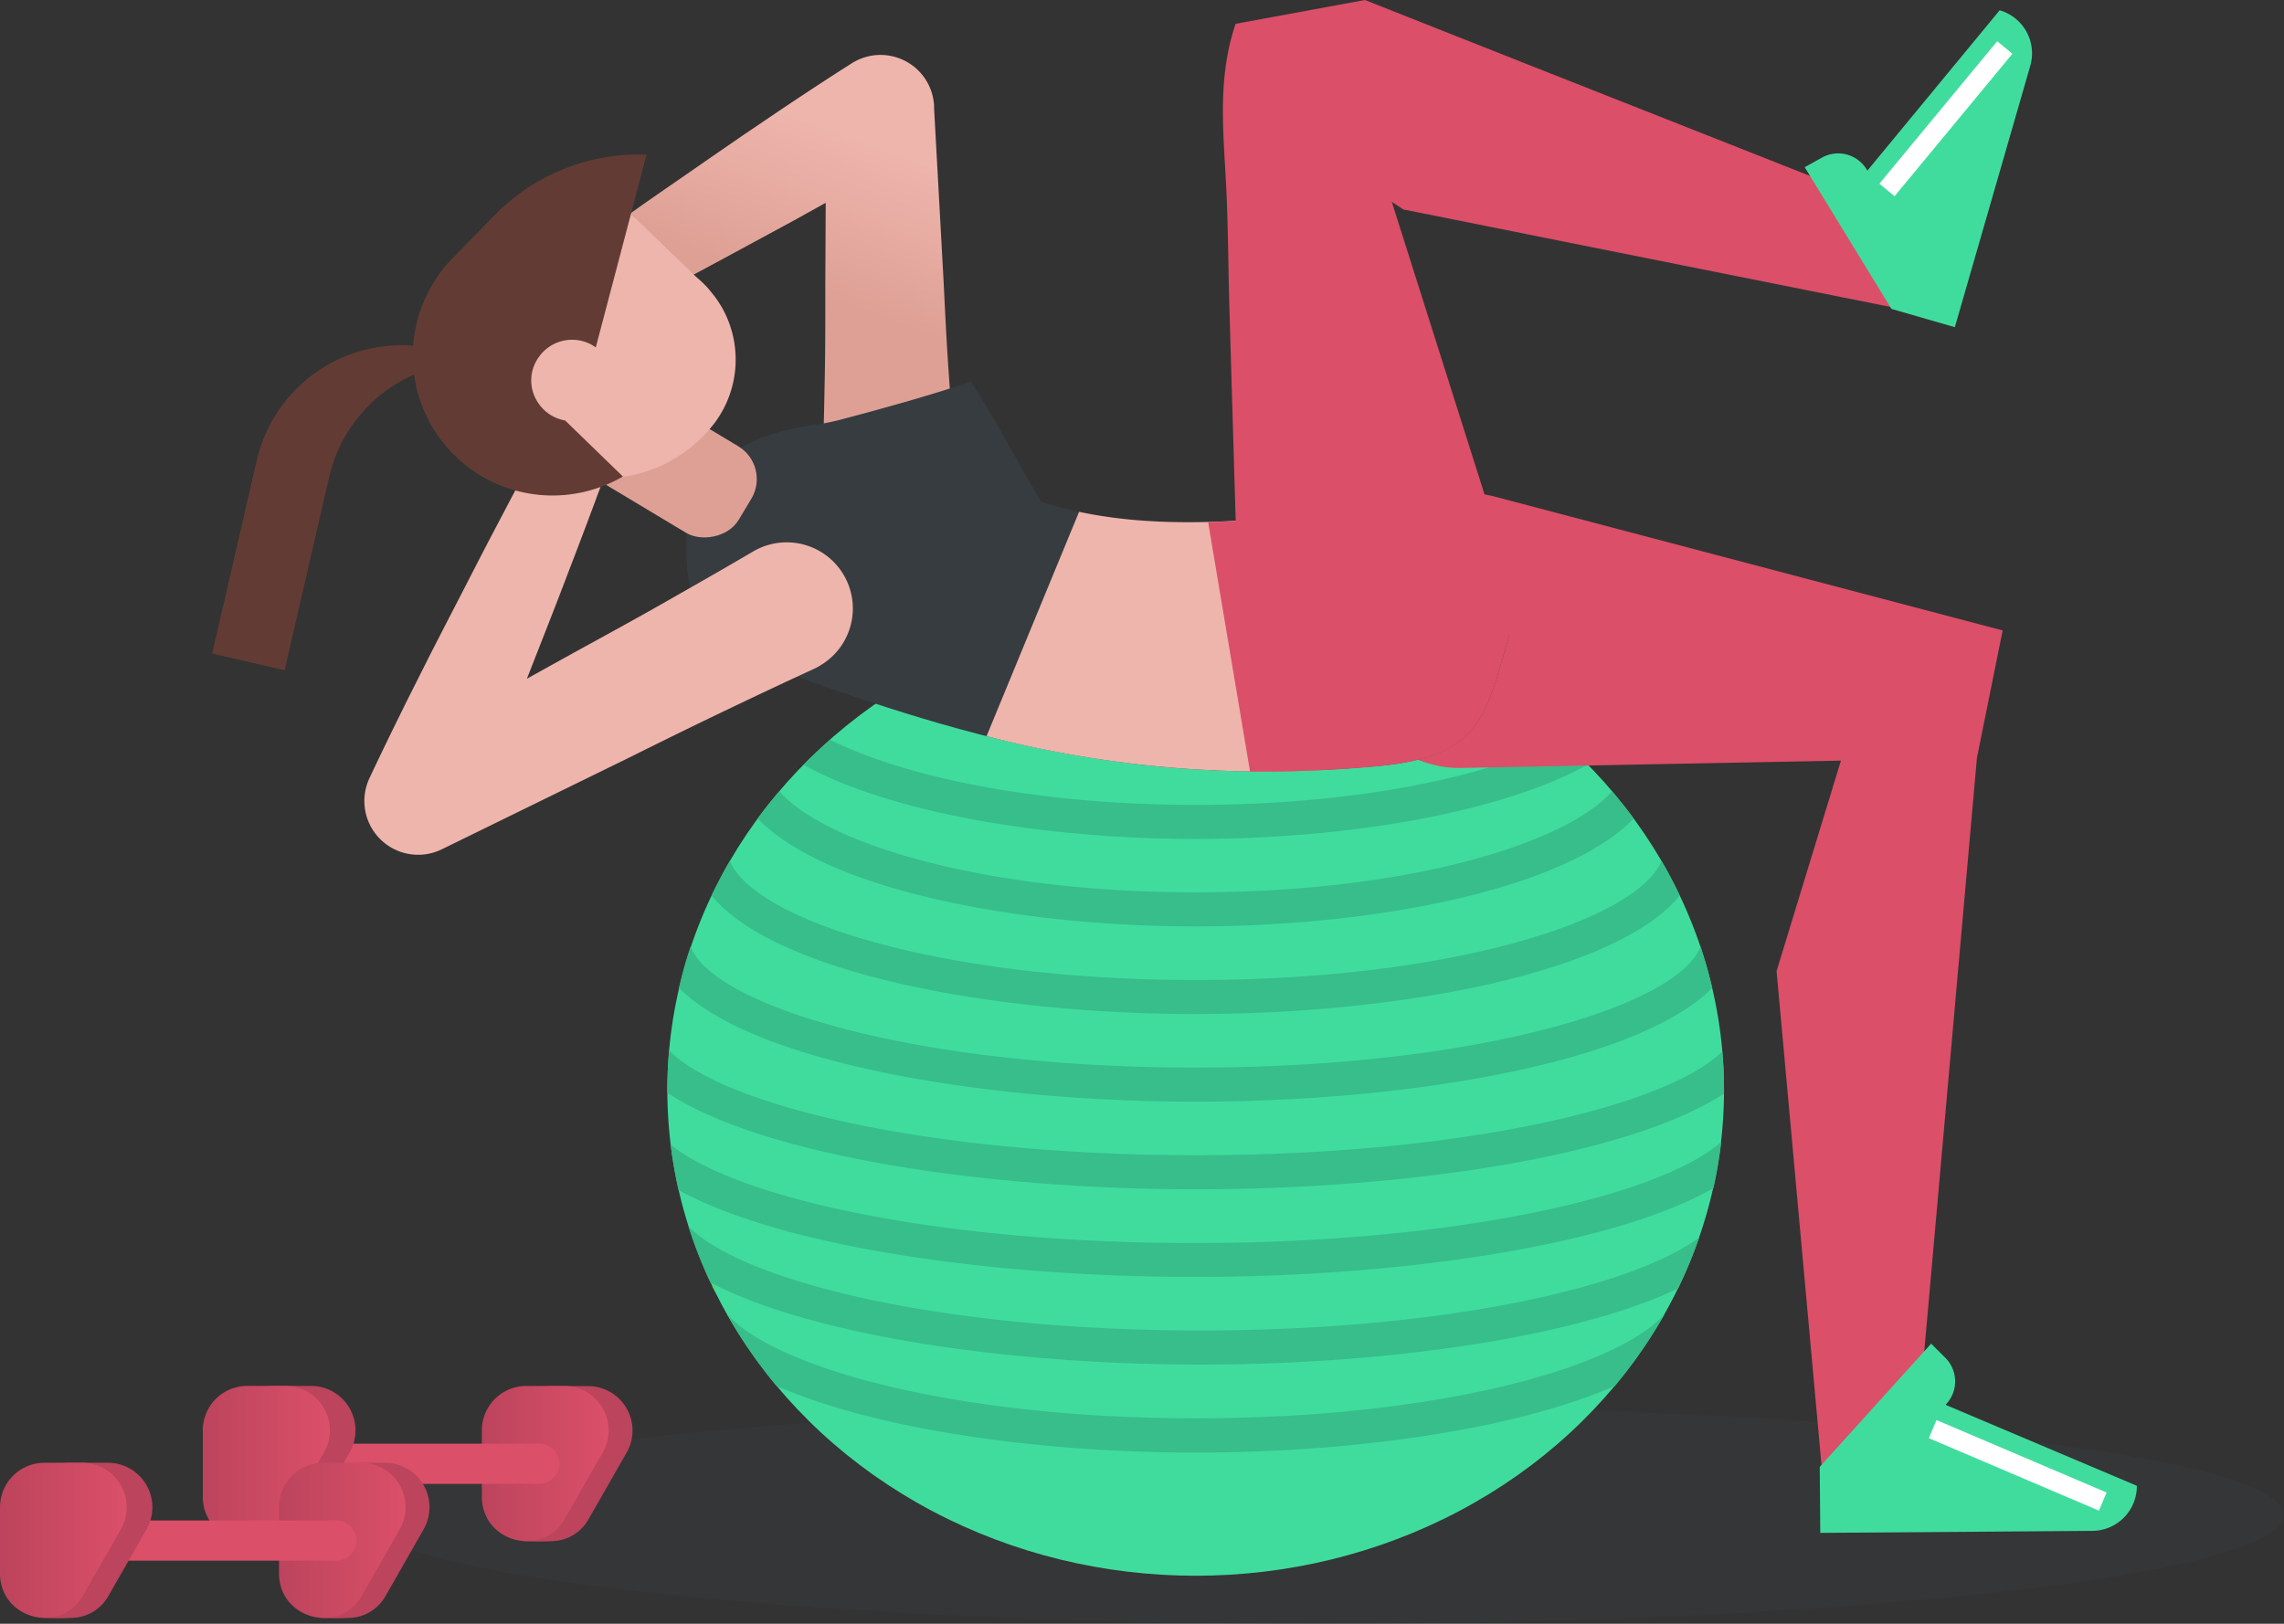 <svg xmlns="http://www.w3.org/2000/svg" xmlns:xlink="http://www.w3.org/1999/xlink" viewBox="0 0 479.46 340.94"><rect x="0" y="0" width="479.46" height="340.94" fill="#333333" stroke="none"/><defs><linearGradient id="Безымянный_градиент_27" x1="25303.54" y1="10411.16" x2="25330.15" y2="10411.16" gradientTransform="rotate(180 12715.65 5359.225)" gradientUnits="userSpaceOnUse"><stop offset="0" stop-color="#db4f69"/><stop offset="1" stop-color="#bc445c"/></linearGradient><linearGradient id="Безымянный_градиент_27-2" x1="25362.08" y1="10411.16" x2="25388.69" y2="10411.16" xlink:href="#Безымянный_градиент_27"/><linearGradient id="Безымянный_градиент_27-3" x1="25346.15" y1="10395.02" x2="25372.76" y2="10395.02" xlink:href="#Безымянный_градиент_27"/><linearGradient id="Безымянный_градиент_27-4" x1="25404.69" y1="10395.02" x2="25431.3" y2="10395.02" xlink:href="#Безымянный_градиент_27"/><linearGradient id="Безымянный_градиент_22" x1="176.53" y1="27.66" x2="164.86" y2="59.62" gradientUnits="userSpaceOnUse"><stop offset="0" stop-color="#eeb5ac"/><stop offset="1" stop-color="#dea095"/></linearGradient><linearGradient id="Безымянный_градиент_27-5" x1="433.28" y1="235.48" x2="263.06" y2="153.14" xlink:href="#Безымянный_градиент_27"/><style>.cls-2{fill:#bc445c}.cls-4{fill:#db4f69}.cls-6{fill:#40dc9e}.cls-7{fill:#37be8a}.cls-13{fill:#fff}.cls-15{fill:#eeb5ac}.cls-17{fill:#623c34}</style></defs><g id="Слой_2" data-name="Слой 2"><g id="элементы"><ellipse cx="277.55" cy="318.09" rx="201.91" ry="22.86" opacity=".3" fill="#373c41"/><path class="cls-2" d="M131.55 305l-7.94 13.89a9 9 0 01-7.71 4.71 47.83 47.83 0 01-6.31-.06l-3.41-23.17a9.32 9.32 0 019.33-9.33h7.93a9.33 9.33 0 018.11 13.96z"/><path d="M126.52 305l-7.94 13.89c-4.74 8.3-17.43 4.93-17.43-4.63v-13.92a9.33 9.33 0 019.33-9.33h7.94a9.33 9.33 0 018.1 13.99z" fill="url(#Безымянный_градиент_27)"/><path class="cls-4" d="M113.18 311.57h-49a4.22 4.22 0 010-8.44h49a4.22 4.22 0 010 8.44z"/><path class="cls-2" d="M73.37 305l-7.94 13.89a9 9 0 01-7.71 4.71 47.83 47.83 0 01-6.31-.06L48 300.34a9.32 9.32 0 019.33-9.34h7.93a9.33 9.33 0 018.11 14z"/><path d="M68 305l-8 13.86c-4.74 8.3-17.43 4.93-17.43-4.63v-13.89a9.33 9.33 0 019.37-9.34h7.94A9.33 9.33 0 0168 305z" fill="url(#Безымянный_градиент_27-2)"/><ellipse class="cls-6" cx="251" cy="228.89" rx="110.91" ry="101.97"/><path class="cls-7" d="M251 194.52c37.89 0 77.66-7.87 91.95-22.66-1.44-2-3-3.84-4.55-5.7-9.73 11-42.92 21.2-87.4 21.2s-77.68-10.2-87.4-21.2a103.42 103.42 0 00-4.56 5.7c14.3 14.79 54.07 22.66 91.96 22.66z"/><path class="cls-7" d="M333.31 160.56c-1.79-1.82-3.66-3.56-5.59-5.26C312.34 163 285 169 251 169s-61.34-6-76.73-13.66c-1.92 1.7-3.8 3.44-5.59 5.26 18.46 10.2 51 15.56 82.32 15.56s63.86-5.4 82.31-15.6zM251 212.92c43 0 88.3-8.65 101.63-24.87-1.18-2.47-2.45-4.9-3.84-7.27-5.1 12.32-43.82 25-97.79 25s-92.69-12.66-97.8-25c-1.38 2.37-2.65 4.8-3.83 7.27C162.7 204.27 208 212.92 251 212.92z"/><path class="cls-7" d="M251 231.32c45.34 0 93-8.3 108.43-23.88-.69-2.94-1.5-5.84-2.45-8.69-4.74 12.46-46.93 25.41-106 25.41s-101.25-12.95-106-25.41c-1 2.84-1.77 5.75-2.45 8.69C158 223 205.65 231.32 251 231.32zm-98.44 44.54A101.43 101.43 0 00163 291c20.93 9.16 55.09 14 88 14s67-4.8 88-14a101 101 0 0010.46-15.09c-10 11.26-47.63 21.89-98.43 21.89s-88.49-10.67-98.47-21.94z"/><path d="M150 271.07a6 6 0 01-.1-1h-.41c.19.31.37.66.51 1zM352.48 270h-.41a6.09 6.09 0 01-.1 1z" fill="#8dc603"/><path class="cls-7" d="M144.51 257.47a96.68 96.68 0 004.62 11.81c21.5 11.28 63 17.24 102.85 17.24 38.28 0 78.14-5.5 100.27-15.95a97.55 97.55 0 004.45-10.72c-14 10.34-53.18 19.51-104.72 19.51-55.46 0-96.58-10.63-107.47-21.89z"/><path class="cls-7" d="M140.78 240.32q.6 4.85 1.66 9.54c21.59 11.95 65.87 18.26 108.26 18.26 42.84 0 87.63-6.45 109-18.66a94.55 94.55 0 001.63-9.71C349 250.76 307 261 250.7 261c-55.3 0-96.83-9.89-109.92-20.68z"/><path class="cls-7" d="M361.9 229.63v-.74q0-4.08-.35-8.1C350.16 232 308 242.56 251.13 242.56c-57.24 0-99.63-10.69-110.67-22q-.37 4.13-.37 8.33v.57c20 13.24 66.56 20.26 111 20.26 44.32 0 90.68-6.96 110.81-20.09z"/><path class="cls-2" d="M88.94 321.1L81 335a9 9 0 01-7.71 4.71 47.83 47.83 0 01-6.31-.06l-3.41-23.17a9.33 9.33 0 019.33-9.33h7.94a9.33 9.33 0 018.1 13.95z"/><path d="M83.91 321.1L76 335c-4.74 8.31-17.43 4.94-17.43-4.63v-13.9a9.33 9.33 0 019.33-9.33h7.94a9.33 9.33 0 018.07 13.96z" fill="url(#Безымянный_градиент_27-3)"/><path class="cls-4" d="M70.57 327.7h-49a4.22 4.22 0 010-8.44h49a4.22 4.22 0 110 8.44z"/><path class="cls-2" d="M30.76 321.1L22.82 335a9 9 0 01-7.71 4.71 47.83 47.83 0 01-6.31-.06l-3.41-23.18a9.33 9.33 0 019.33-9.33h7.93a9.33 9.33 0 018.11 13.96z"/><path d="M25.37 321.1L17.43 335C12.69 343.3 0 339.93 0 330.36v-13.89a9.33 9.33 0 019.33-9.33h7.94a9.33 9.33 0 018.1 13.96z" fill="url(#Безымянный_градиент_27-4)"/><path d="M172.72 96.07c.21-6.08.33-12.15.44-18.22s.09-12.13.09-18.2l.18-36.4 17.28 9.39c-5.28 3.14-10.63 6.18-16 9.18l-8.07 4.48-8.12 4.4c-5.41 2.93-10.82 5.87-16.27 8.75s-10.89 5.77-16.36 8.6a7.64 7.64 0 01-8-13q7.5-5.41 15.08-10.7c5-3.56 10.1-7 15.17-10.55l7.6-5.24 7.64-5.17c5.11-3.43 10.25-6.82 15.44-10.11a11.26 11.26 0 0117.26 8.85v.54l2 36.36c.3 6.06.58 12.12 1 18.17s.82 12.12 1.33 18.17a13.88 13.88 0 01-27.67 2.35 13.24 13.24 0 01-.02-1.65z" fill="url(#Безымянный_градиент_22)"/><path d="M420.4 132.37l-106.23-28c-17-4.48-34 5.17-36.3 20.59-2.25 14.94 9.44 34.26 26.08 36.17a24.33 24.33 0 003.08.11l79.42-1.53-13.51 44.19 9.45 103.88 20.21-8.86L415 159.13z" fill="url(#Безымянный_градиент_27-5)"/><path class="cls-6" d="M405.39 282.13L382 308l.11 13.86 57.13-.42a9.4 9.4 0 009.33-9.47l-40.16-17a7 7 0 00-.07-9.9z"/><path class="cls-13" transform="rotate(-66.92 423.574 307.673)" d="M421.5 288.26h4.13v38.81h-4.13z"/><path d="M144.23 109.08c.2-6.63.32-1.18.32-1.18 4.12-10.63 10.72-15.23 20.63-17.61 4.07-1 6.66-1 10.91-2.08 8.89-2.34 18.76-5.06 27.71-8.08 5.37 8.21 9.73 16.91 14.82 25.26 22.73 7.31 48 3.41 70.46 1.31 17.36-1.63 24.78 9.53 27.1 24.17.14.88.71 2.47.41 3.43-4.72 15.57-5.36 24.55-27.48 26.55-48.45 4.39-82.85-4.38-127-20.71-20.23-7.45-17.98-20.75-17.88-31.06z" fill="#373c41"/><path class="cls-15" d="M170.94 140.41c-6.56 3-13.07 6.1-19.57 9.21s-13 6.32-19.41 9.51l-38.81 19-.39.19a11.29 11.29 0 01-15.21-14.91C80.28 157.6 83.11 151.8 86 146l4.35-8.65 4.42-8.61c3-5.75 5.89-11.49 8.9-17.21s6-11.44 9.07-17.13a7.64 7.64 0 0113.9 6.26q-3.34 9.1-6.82 18.14c-2.29 6.05-4.64 12.06-7 18.07l-3.53 9-3.59 9c-2.42 6-4.88 11.95-7.45 17.86L82.65 158l37.81-20.95c6.32-3.47 12.64-6.91 18.91-10.48s12.52-7.12 18.74-10.78a13.88 13.88 0 0114.07 23.94c-.4.27-.83.49-1.24.68z"/><rect x="125.49" y="71.07" width="21.22" height="47.35" rx="8.05" transform="rotate(120.96 136.098 94.746)" fill="#dea095"/><path class="cls-15" d="M99.37 60.08L132.5 45l13.65 13.15.77.67a23.25 23.25 0 011.79 1.79l.81 1a22.55 22.55 0 012.24 3.33 22.23 22.23 0 01-2 24.2c-.05.06-.11.12-.16.19a29.37 29.37 0 01-50.23-29.25z"/><path class="cls-17" d="M94.86 54.38l.19-.2 8.8-9a42.29 42.29 0 0131.88-12.71l-10.66 40.47a8.54 8.54 0 00-11.94 2 8.37 8.37 0 00-.11 9.72 8.56 8.56 0 005.62 3.63l12.12 11.76a29.33 29.33 0 01-35.9-45.68z"/><path class="cls-17" d="M59.75 140.73l9.34-40.54a31.2 31.2 0 0137.41-23.4l-15.2-3.5a31.2 31.2 0 00-37.41 23.4l-9.34 40.54z"/><path class="cls-15" d="M226.52 107.47l-19.42 47.1a231.32 231.32 0 0069.8 7.12L264.58 109c-12.7 1-25.65 1.1-38.06-1.53z"/><path class="cls-4" d="M259.38 5c-4.14 12.19-2.35 24.2-1.86 36.75.31 7.9.34 15.8.58 23.7l1.12 37.88.18 6.06c-1.93.1-3.86.19-5.79.24l8.8 52.38a263.71 263.71 0 0026.7-1.11c22.12-2 22.76-11 27.48-26.55a2.39 2.39 0 00.07-.94 25.22 25.22 0 00.63-11.14 22.2 22.2 0 00-.76-3l-24.36-76.89 2.42 1.6 102.28 20.47-2.75-21.9L382.65 38l-28.09-11.1-35.2-13.9-32.84-13z"/><path class="cls-6" d="M378.85 35.11l18.2 29.75 13.31 3.84 15.84-54.89a9.41 9.41 0 00-6.43-11.65L392 35.83a7 7 0 00-9.51-2.75z"/><path class="cls-13" transform="rotate(-50.41 408.474 24.95)" d="M389.09 22.88h38.81v4.13h-38.81z"/></g></g></svg>